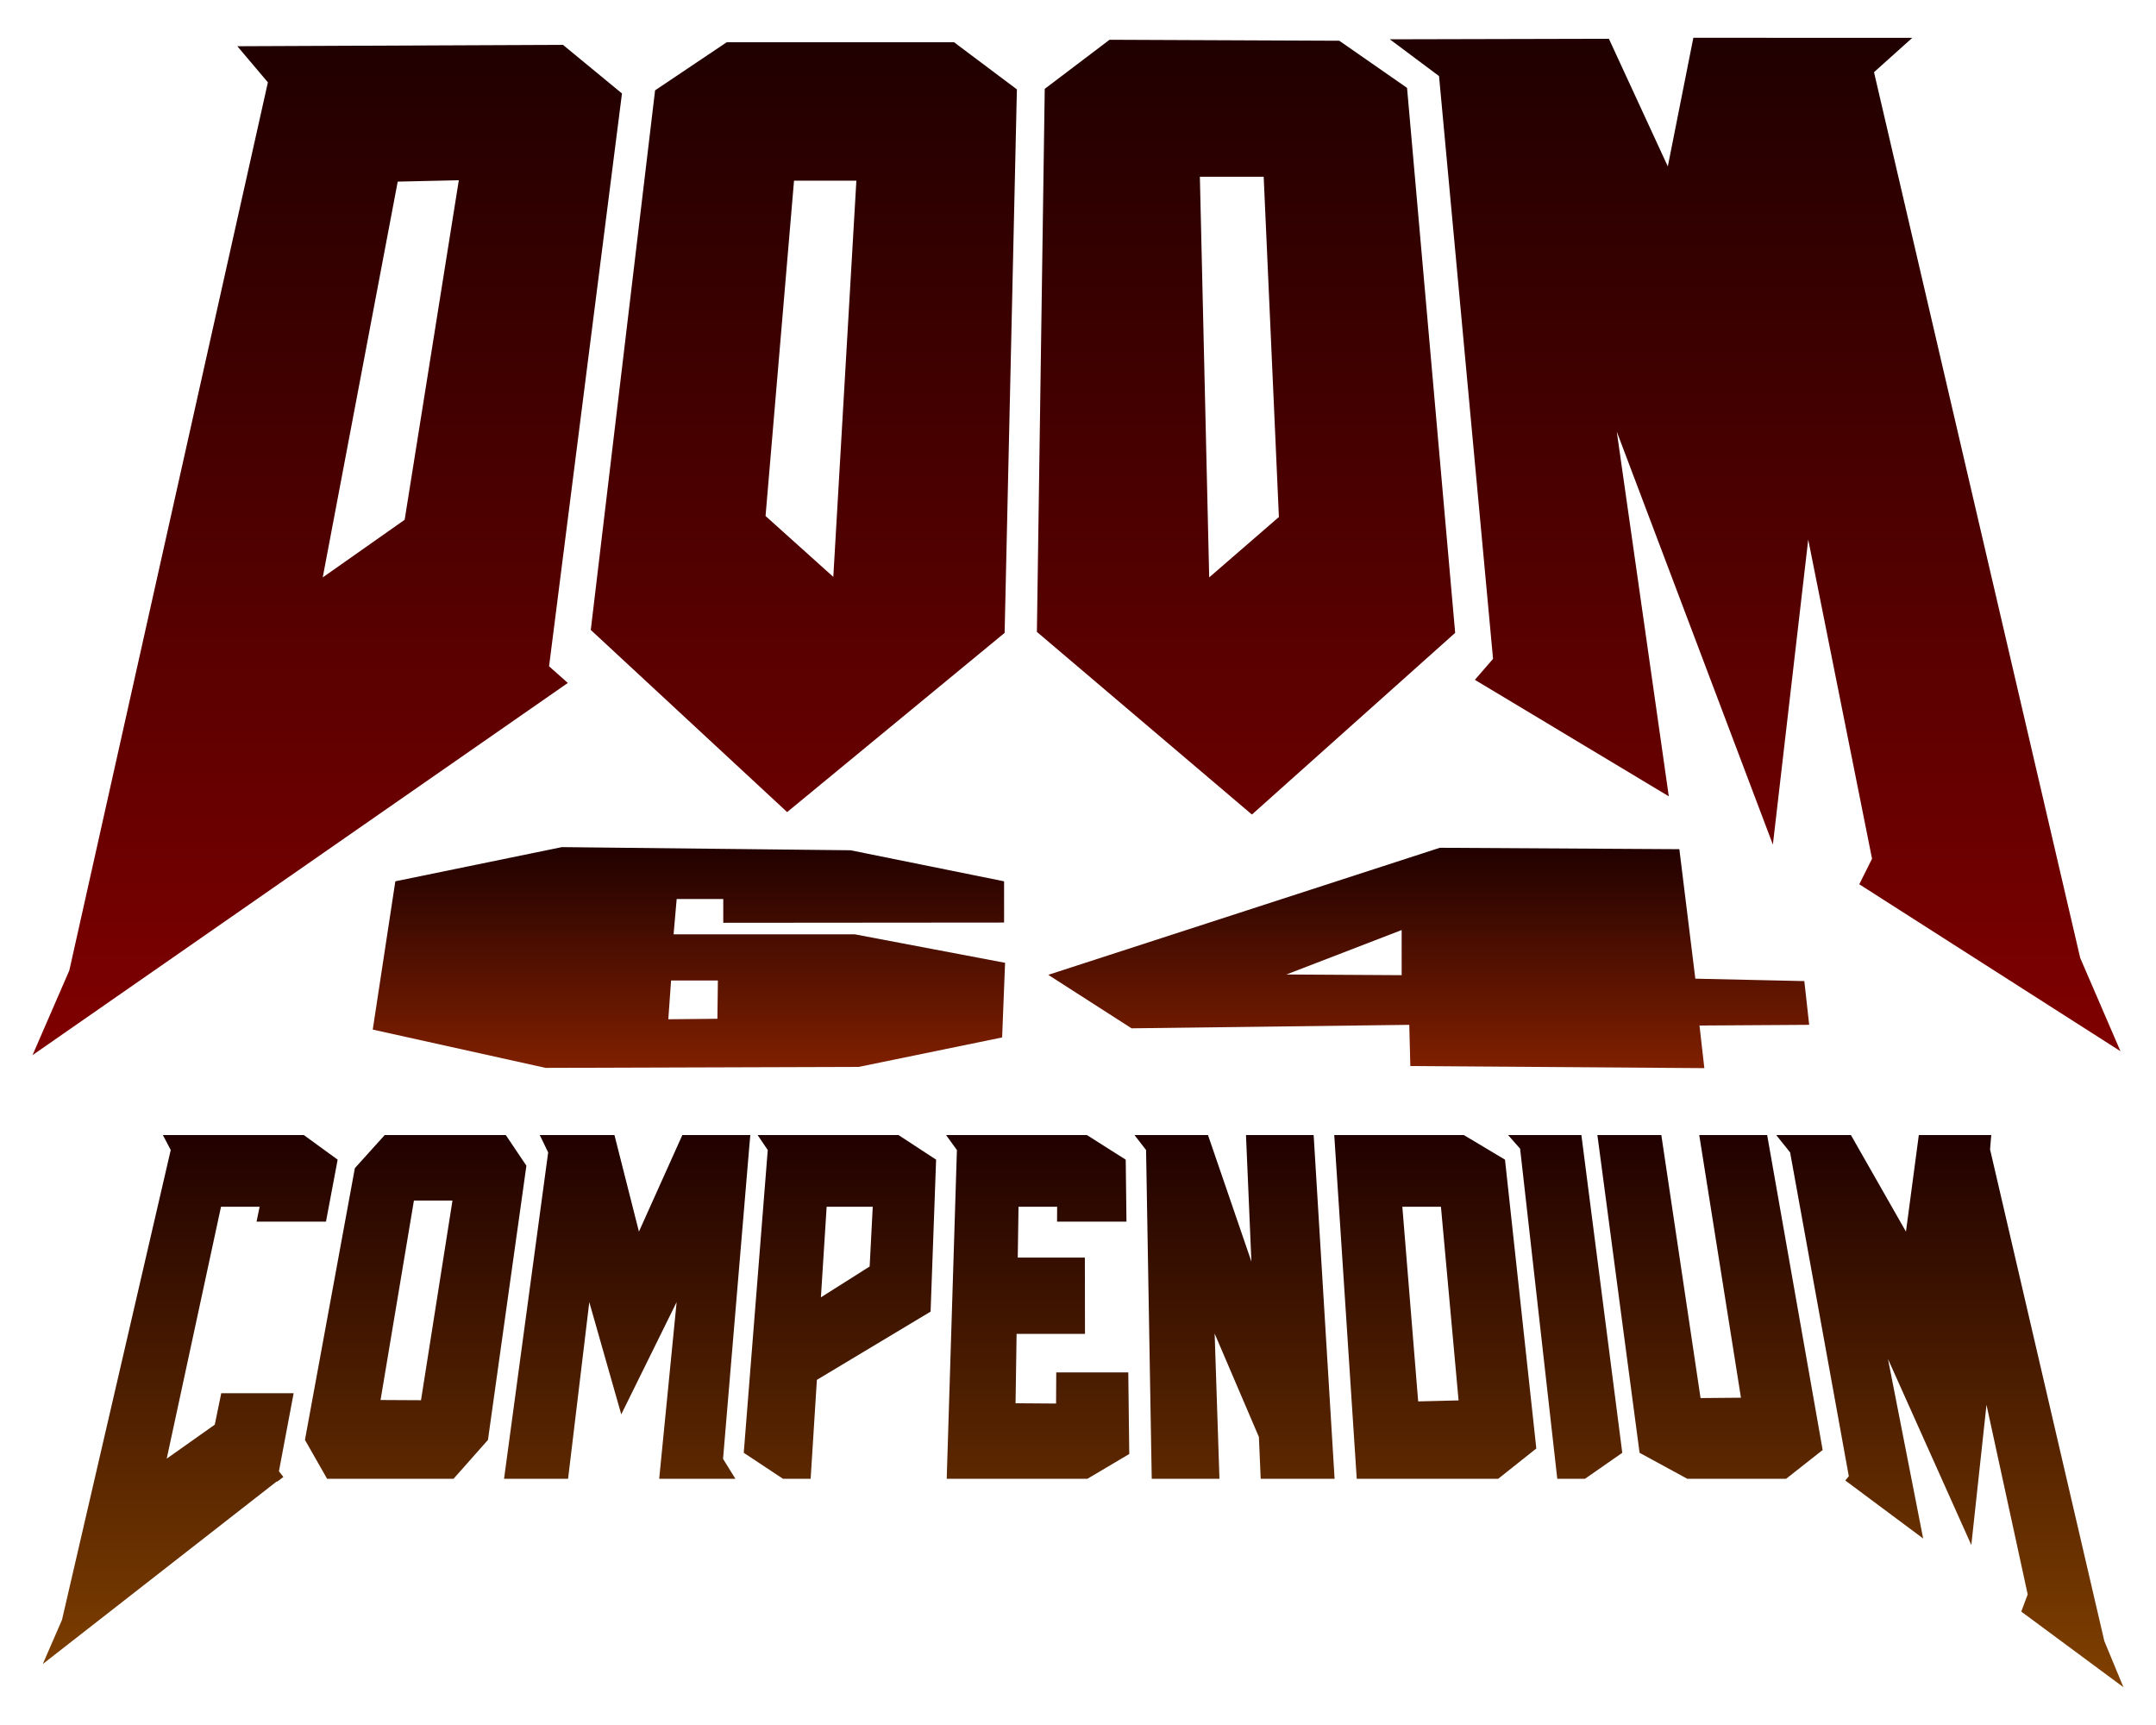 <?xml version="1.0" encoding="UTF-8" standalone="no"?>
<!-- Created with Inkscape (http://www.inkscape.org/) -->

<svg
   width="200mm"
   height="160mm"
   viewBox="0 0 200 160"
   version="1.1"
   id="svg8"
   inkscape:version="1.1.1 (3bf5ae0d25, 2021-09-20)"
   sodipodi:docname="title.svg"
   xmlns:inkscape="http://www.inkscape.org/namespaces/inkscape"
   xmlns:sodipodi="http://sodipodi.sourceforge.net/DTD/sodipodi-0.dtd"
   xmlns:xlink="http://www.w3.org/1999/xlink"
   xmlns="http://www.w3.org/2000/svg"
   xmlns:svg="http://www.w3.org/2000/svg"
   xmlns:rdf="http://www.w3.org/1999/02/22-rdf-syntax-ns#"
   xmlns:cc="http://creativecommons.org/ns#"
   xmlns:dc="http://purl.org/dc/elements/1.1/">
  <defs
     id="defs2">
    <linearGradient
       inkscape:collect="always"
       id="linearGradient6918">
      <stop
         style="stop-color:#802000;stop-opacity:1"
         offset="0"
         id="stop6914" />
      <stop
         style="stop-color:#200000;stop-opacity:1"
         offset="1"
         id="stop6916" />
    </linearGradient>
    <linearGradient
       inkscape:collect="always"
       id="linearGradient6585">
      <stop
         style="stop-color:#804000;stop-opacity:1"
         offset="0"
         id="stop6581" />
      <stop
         style="stop-color:#200000;stop-opacity:1"
         offset="1"
         id="stop6583" />
    </linearGradient>
    <linearGradient
       inkscape:collect="always"
       id="linearGradient4869">
      <stop
         style="stop-color:#800000;stop-opacity:1"
         offset="0"
         id="stop4865" />
      <stop
         style="stop-color:#200000;stop-opacity:1"
         offset="1"
         id="stop4867" />
    </linearGradient>
    <inkscape:path-effect
       effect="perspective-envelope"
       up_left_point="15.11,202.28"
       up_right_point="184.98,202.28"
       down_left_point="3.107,253.494"
       down_right_point="196.98,253.494"
       id="path-effect4668"
       is_visible="true"
       lpeversion="1"
       deform_type="perspective"
       horizontal_mirror="false"
       vertical_mirror="false"
       overflow_perspective="false" />
    <mask
       maskUnits="userSpaceOnUse"
       id="mask4613">
      <path
         style="fill:#ffffff;fill-opacity:1;fill-rule:evenodd;stroke:none;stroke-width:0.265px;stroke-linecap:butt;stroke-linejoin:miter;stroke-opacity:1"
         d="m 62.083,278.479 13.891,-10.583 -2.362,-2.173 -0.095,-12.19 4.347,11.812 3.969,-13.04 0.094,11.15 11.15,-8.315 h 18.332 l 4.441,-3.969 -10e-6,-12.284 11.812,7.182 v 18.521 l -1.795,2.929 11.339,8.126 13.607,5.386 -7.654,13.985 -86.84,-0.472 z"
         id="path4615"
         inkscape:connector-curvature="0"
         sodipodi:nodetypes="ccccccccccccccccccc" />
    </mask>
    <mask
       maskUnits="userSpaceOnUse"
       id="mask4698">
      <path
         sodipodi:nodetypes="ccccccccccccccccccccccccccc"
         inkscape:connector-curvature="0"
         id="path4700"
         d="m 582.143,381.62 53.571,-46.429 -1.844,-68.705 14.647,39.396 12.122,-34.345 0.505,108.591 36.871,-29.294 28.789,23.234 h 15.152 l 21.213,-16.668 31.82,20.708 V 362.451 l 17.173,15.152 30.305,-21.213 20.203,17.173 18.688,0.505 27.274,-22.728 38.891,29.294 v -30.81 l 35.355,29.294 30.305,-23.739 20.718,17.142 47.972,7.102 3.535,218.193 -347.492,9.091 c 0,0 -171.726,-1.515 -172.231,-6.061 -0.505,-4.546 16.457,-219.227 16.457,-219.227 z"
         style="fill:#ffffff;fill-opacity:1;fill-rule:evenodd;stroke:none;stroke-width:1px;stroke-linecap:butt;stroke-linejoin:miter;stroke-opacity:1" />
    </mask>
    <linearGradient
       inkscape:collect="always"
       xlink:href="#linearGradient4869"
       id="linearGradient5931"
       x1="196.702"
       y1="194.833"
       x2="196.702"
       y2="100.634"
       gradientUnits="userSpaceOnUse" />
    <linearGradient
       inkscape:collect="always"
       xlink:href="#linearGradient6585"
       id="linearGradient6587"
       x1="196.98"
       y1="253.425"
       x2="196.98"
       y2="201.882"
       gradientUnits="userSpaceOnUse" />
    <linearGradient
       inkscape:collect="always"
       xlink:href="#linearGradient6918"
       id="linearGradient6920"
       x1="167.828"
       y1="196.16"
       x2="167.828"
       y2="175.486"
       gradientUnits="userSpaceOnUse" />
  </defs>
  <sodipodi:namedview
     id="base"
     pagecolor="#ffffff"
     bordercolor="#666666"
     borderopacity="1.0"
     inkscape:pageopacity="0"
     inkscape:pageshadow="2"
     inkscape:zoom="0.70710678"
     inkscape:cx="470.22601"
     inkscape:cy="256.67976"
     inkscape:document-units="mm"
     inkscape:current-layer="layer1"
     showgrid="true"
     inkscape:snap-global="false"
     inkscape:window-width="1920"
     inkscape:window-height="1017"
     inkscape:window-x="-8"
     inkscape:window-y="-8"
     inkscape:window-maximized="1"
     inkscape:pagecheckerboard="0"
     showguides="true">
    <inkscape:grid
       type="xygrid"
       id="grid4518"
       units="mm"
       spacingx="10"
       spacingy="10"
       visible="false" />
  </sodipodi:namedview>
  <g
     inkscape:label="Layer 1"
     inkscape:groupmode="layer"
     id="layer1"
     transform="translate(0,-97)">
    <g
       aria-label="6"
       transform="matrix(-1,0,0,1,-22.141,0)"
       id="text25580"
       style="font-size:9.878px;font-family:AmazDooMRight;-inkscape-font-specification:AmazDooMRight;text-align:center;letter-spacing:0px;word-spacing:0px;text-anchor:middle;fill:none;stroke:#000000;stroke-width:0.265px" />
    <path
       id="path43829"
       style="fill:url(#linearGradient6920);fill-opacity:1;fill-rule:evenodd;stroke:none;stroke-width:1;stroke-linecap:round;stroke-linejoin:miter;stroke-miterlimit:4;stroke-dasharray:none;stroke-opacity:1;paint-order:stroke fill markers"
       d="m 133.565,175.634 -36.324,11.786 7.728,4.96 25.762,-0.322 0.097,3.822 27.275,0.193 -0.451,-3.951 10.176,-0.065 -0.451,-4.057 -10.111,-0.225 -1.482,-12.011 z m -81.441,-0.061 -15.451,3.171 -2.095,13.753 16.031,3.552 29.055,-0.091 13.298,-2.732 0.273,-6.922 L 79.299,183.663 H 62.485 l 0.287,-3.279 h 4.322 v 2.208 l 26.049,-0.022 v -3.826 l -14.242,-2.879 z m 77.9,7.692 v 4.186 l -10.691,-0.064 z m -67.771,4.678 h 4.341 l -0.045,3.552 -4.554,0.045 z"
       sodipodi:nodetypes="ccccccccccccccccccccccccccccccccccccc" />
    <path
       id="path930"
       style="fill:url(#linearGradient6587);fill-opacity:1;fill-rule:evenodd;stroke:none;stroke-width:1;stroke-linecap:round;stroke-linejoin:miter;stroke-miterlimit:4;stroke-dasharray:none;stroke-opacity:1;paint-order:stroke fill markers"
       d="m 15.11,202.28 0.728,1.389 -10.087,43.579 -1.782,4.095 21.732,-16.959 -0.012,0.066 0.6,-0.459 -0.415,-0.523 1.364,-7.239 -6.715,0 -0.6,2.914 -4.458,3.153 5.037,-23.367 3.582,0 -0.284,1.382 6.439,0 1.083,-5.748 -3.139,-2.283 z m 20.577,-3e-5 -2.768,3.07 -4.63,25.207 2.055,3.607 11.728,0 3.193,-3.607 3.566,-25.433 -1.911,-2.844 z m 14.383,-1e-5 0.78,1.612 -4.092,30.272 5.939,-10e-6 1.968,-16.386 2.965,10.411 5.137,-10.415 -1.617,16.39 7.069,0 -1.146,-1.848 2.412,-28.703 0.117,-1.333 -6.304,10e-6 -4.028,8.958 -2.271,-8.958 z m 20.21,-3e-5 0.94,1.389 -2.226,28.083 3.642,2.412 2.563,0 0.578,-9.177 10.549,-6.33 0.511,-14.094 -3.487,-2.283 z m 17.481,-2e-5 1.006,1.389 -0.946,30.496 13.049,-1e-5 3.885,-2.302 -0.091,-7.565 -6.682,1e-5 -0.016,2.885 -3.759,-0.026 0.097,-6.437 6.344,-1e-5 -0.011,-7.076 -6.226,1e-5 0.071,-4.714 3.582,-1e-5 -0.007,1.382 6.439,-1e-5 -0.069,-5.748 -3.597,-2.282 z m 17.48,-2e-5 1.074,1.389 0.521,30.256 0.007,0.239 2.07,0 4.209,0 -0.446,-13.47 4.106,9.593 0.166,3.878 6.854,-1e-5 -1.942,-31.884 -6.277,1e-5 0.503,11.737 -4.018,-11.71 -8.6e-4,-0.026 z m 18.53,-2e-5 2.086,31.884 13.12,0 3.538,-2.812 -2.905,-26.79 -3.818,-2.283 z m 16.126,-2e-5 1.115,1.265 3.448,30.62 2.566,0 3.463,-2.412 -3.793,-29.472 z m 8.284,-10e-6 3.913,29.472 4.429,2.412 9.163,-1e-5 3.391,-2.671 -5.148,-29.213 -6.3,1e-5 3.87,24.363 -3.748,0.033 -3.639,-24.395 z m 16.588,-2e-5 1.29,1.612 5.445,30.033 -0.329,0.393 7.225,5.382 -3.263,-16.652 7.732,17.259 1.407,-13.006 3.822,17.583 -0.595,1.596 9.477,7.014 -1.773,-4.28 -10.599,-45.601 0.11,-1.333 -6.719,1e-5 -1.193,8.959 -5.106,-8.959 z m -126.372,6.076 3.576,-1e-5 -2.919,18.52 -3.752,-0.02 z m 38.286,0.573 4.277,-1e-5 -0.287,5.543 -4.522,2.86 z m 53.404,-6e-5 3.581,0 1.636,17.963 -3.748,0.094 z"
       sodipodi:nodetypes="cccccccccccccccccccccccccccccccccccccccccccccccccccccccccccccccccccccccccccccccccccccccccccccccccccccccccccccccccccccccccccccccccccccccccccccccccccc"
       inkscape:path-effect="#path-effect4668"
       inkscape:original-d="m 3.1070252,202.27982 1.1977435,1.57875 v 44.07855 l -0.838486,3.66244 18.6325923,-15.66097 v 0.0633 l 0.539217,-0.44232 -0.539217,-0.50494 v -7.1357 h -7.189098 v 2.90438 l -4.014451,3.09423 v -24.18559 h 4.014451 v 1.51547 h 7.189098 v -6.3783 l -4.073777,-2.58928 z m 23.4855298,0 -2.516119,3.47392 v 26.46307 l 2.850987,3.51018 h 12.303073 l 2.819346,-3.51018 v -26.7162 l -2.636092,-3.22079 z m 16.415744,0 1.138418,1.83122 v 31.61595 h 6.23064 v -16.4843 l 4.490386,10.63467 4.377005,-10.63929 v 16.48892 h 7.415856 l -1.365176,-1.79036 v -30.14134 l 0.0059,-1.51547 h -7.195031 l -3.474577,9.97746 -3.715183,-9.97746 z m 23.066287,0 1.198406,1.57875 v 29.5283 l 4.021042,2.34012 h 2.688824 v -9.05922 l 11.083579,-6.50486 V 204.8691 l -4.073777,-2.58928 z m 19.95097,0 1.197741,1.57875 v 31.86842 h 13.689343 l 4.10476,-2.23267 v -7.52529 h -7.189094 v 2.90439 l -4.014451,-0.0257 v -6.54178 h 6.889825 v -7.45145 h -6.889825 v -5.12255 h 4.014451 v 1.51547 h 7.189094 v -6.3783 l -4.07377,-2.58863 z m 19.950304,0 1.1984,1.57875 v 31.6377 l 0.003,0.23072 h 2.17136 4.4159 v -13.44743 l 4.01379,9.6716 v 3.77583 h 7.18976 l -0.0253,-33.44717 h -7.16446 v 12.97478 l -4.01341,-12.9451 v -0.0297 z m 21.14871,0 v 33.44717 h 13.76318 l 4.03159,-2.73036 V 204.8691 l -4.07444,-2.58928 z m 18.4052,0 1.11007,1.43834 v 32.00883 h 2.69147 l 3.95842,-2.34012 v -31.10705 z m 9.4547,0 v 31.10705 l 4.31043,2.34012 h 9.61227 l 4.0507,-2.59325 v -30.85392 h -7.18975 v 26.05438 l -4.01379,0.033 v -26.08668 z m 18.93187,0 1.13841,1.83188 v 31.38457 l -0.41924,0.37903 6.47058,5.1153 v -16.29248 l 4.49368,16.8607 4.37305,-12.56675 v 16.79741 l -0.95846,1.45285 7.96826,6.25174 -0.7785,-3.78901 v -45.90911 l 0.47923,-1.51613 h -7.66899 l -3.47457,9.97812 -3.71453,-9.97812 z m -143.070047,6.82061 h 4.013793 v 19.46778 l -4.013793,-0.0204 z m 43.016595,0.6315 h 4.792952 v 6.01047 l -4.792952,3.0316 z m 59.852902,0 h 4.01379 v 18.8521 l -4.01379,0.0943 z" />
    <path
       id="path5200"
       style="fill:url(#linearGradient5931);fill-opacity:1;fill-rule:evenodd;stroke:none;stroke-width:1;stroke-linecap:round;stroke-linejoin:miter;stroke-miterlimit:4;stroke-dasharray:none;stroke-opacity:1;paint-order:stroke fill markers"
       d="m 157.082,100.506 -2.368,11.931 -5.465,-11.84 -20.322,0.048 4.565,3.413 5.01,54.051 -1.685,1.947 17.988,10.805 -4.827,-33.83 14.482,38.31 3.279,-28.291 5.92,29.601 -1.184,2.368 24.228,15.484 -3.734,-8.652 -19.128,-82.155 3.552,-3.188 z m -54.156,0.182 -6.011,4.554 -0.728,50.368 19.946,16.941 18.854,-16.85 -4.463,-50.55 -6.285,-4.372 z m -35.508,0.228 -6.649,4.463 -5.966,50.049 18.216,16.896 20.174,-16.622 1.138,-50.413 -5.829,-4.372 z m -15.196,0.243 -30.205,0.129 2.834,3.349 -18.42,82.373 -3.414,7.858 49.656,-34.521 -1.739,-1.546 6.763,-53.133 z m 59.083,12.235 h 5.92 l 1.412,31.56 -6.467,5.601 z m -68.743,0.324 -5.024,31.493 -7.6,5.346 6.956,-36.711 z m 31.095,0.04 h 5.784 l -2.14,36.751 -6.285,-5.647 z"
       sodipodi:nodetypes="cccccccccccccccccccccccccccccccccccccccccccccccccccccccccc" />
  </g>
</svg>
